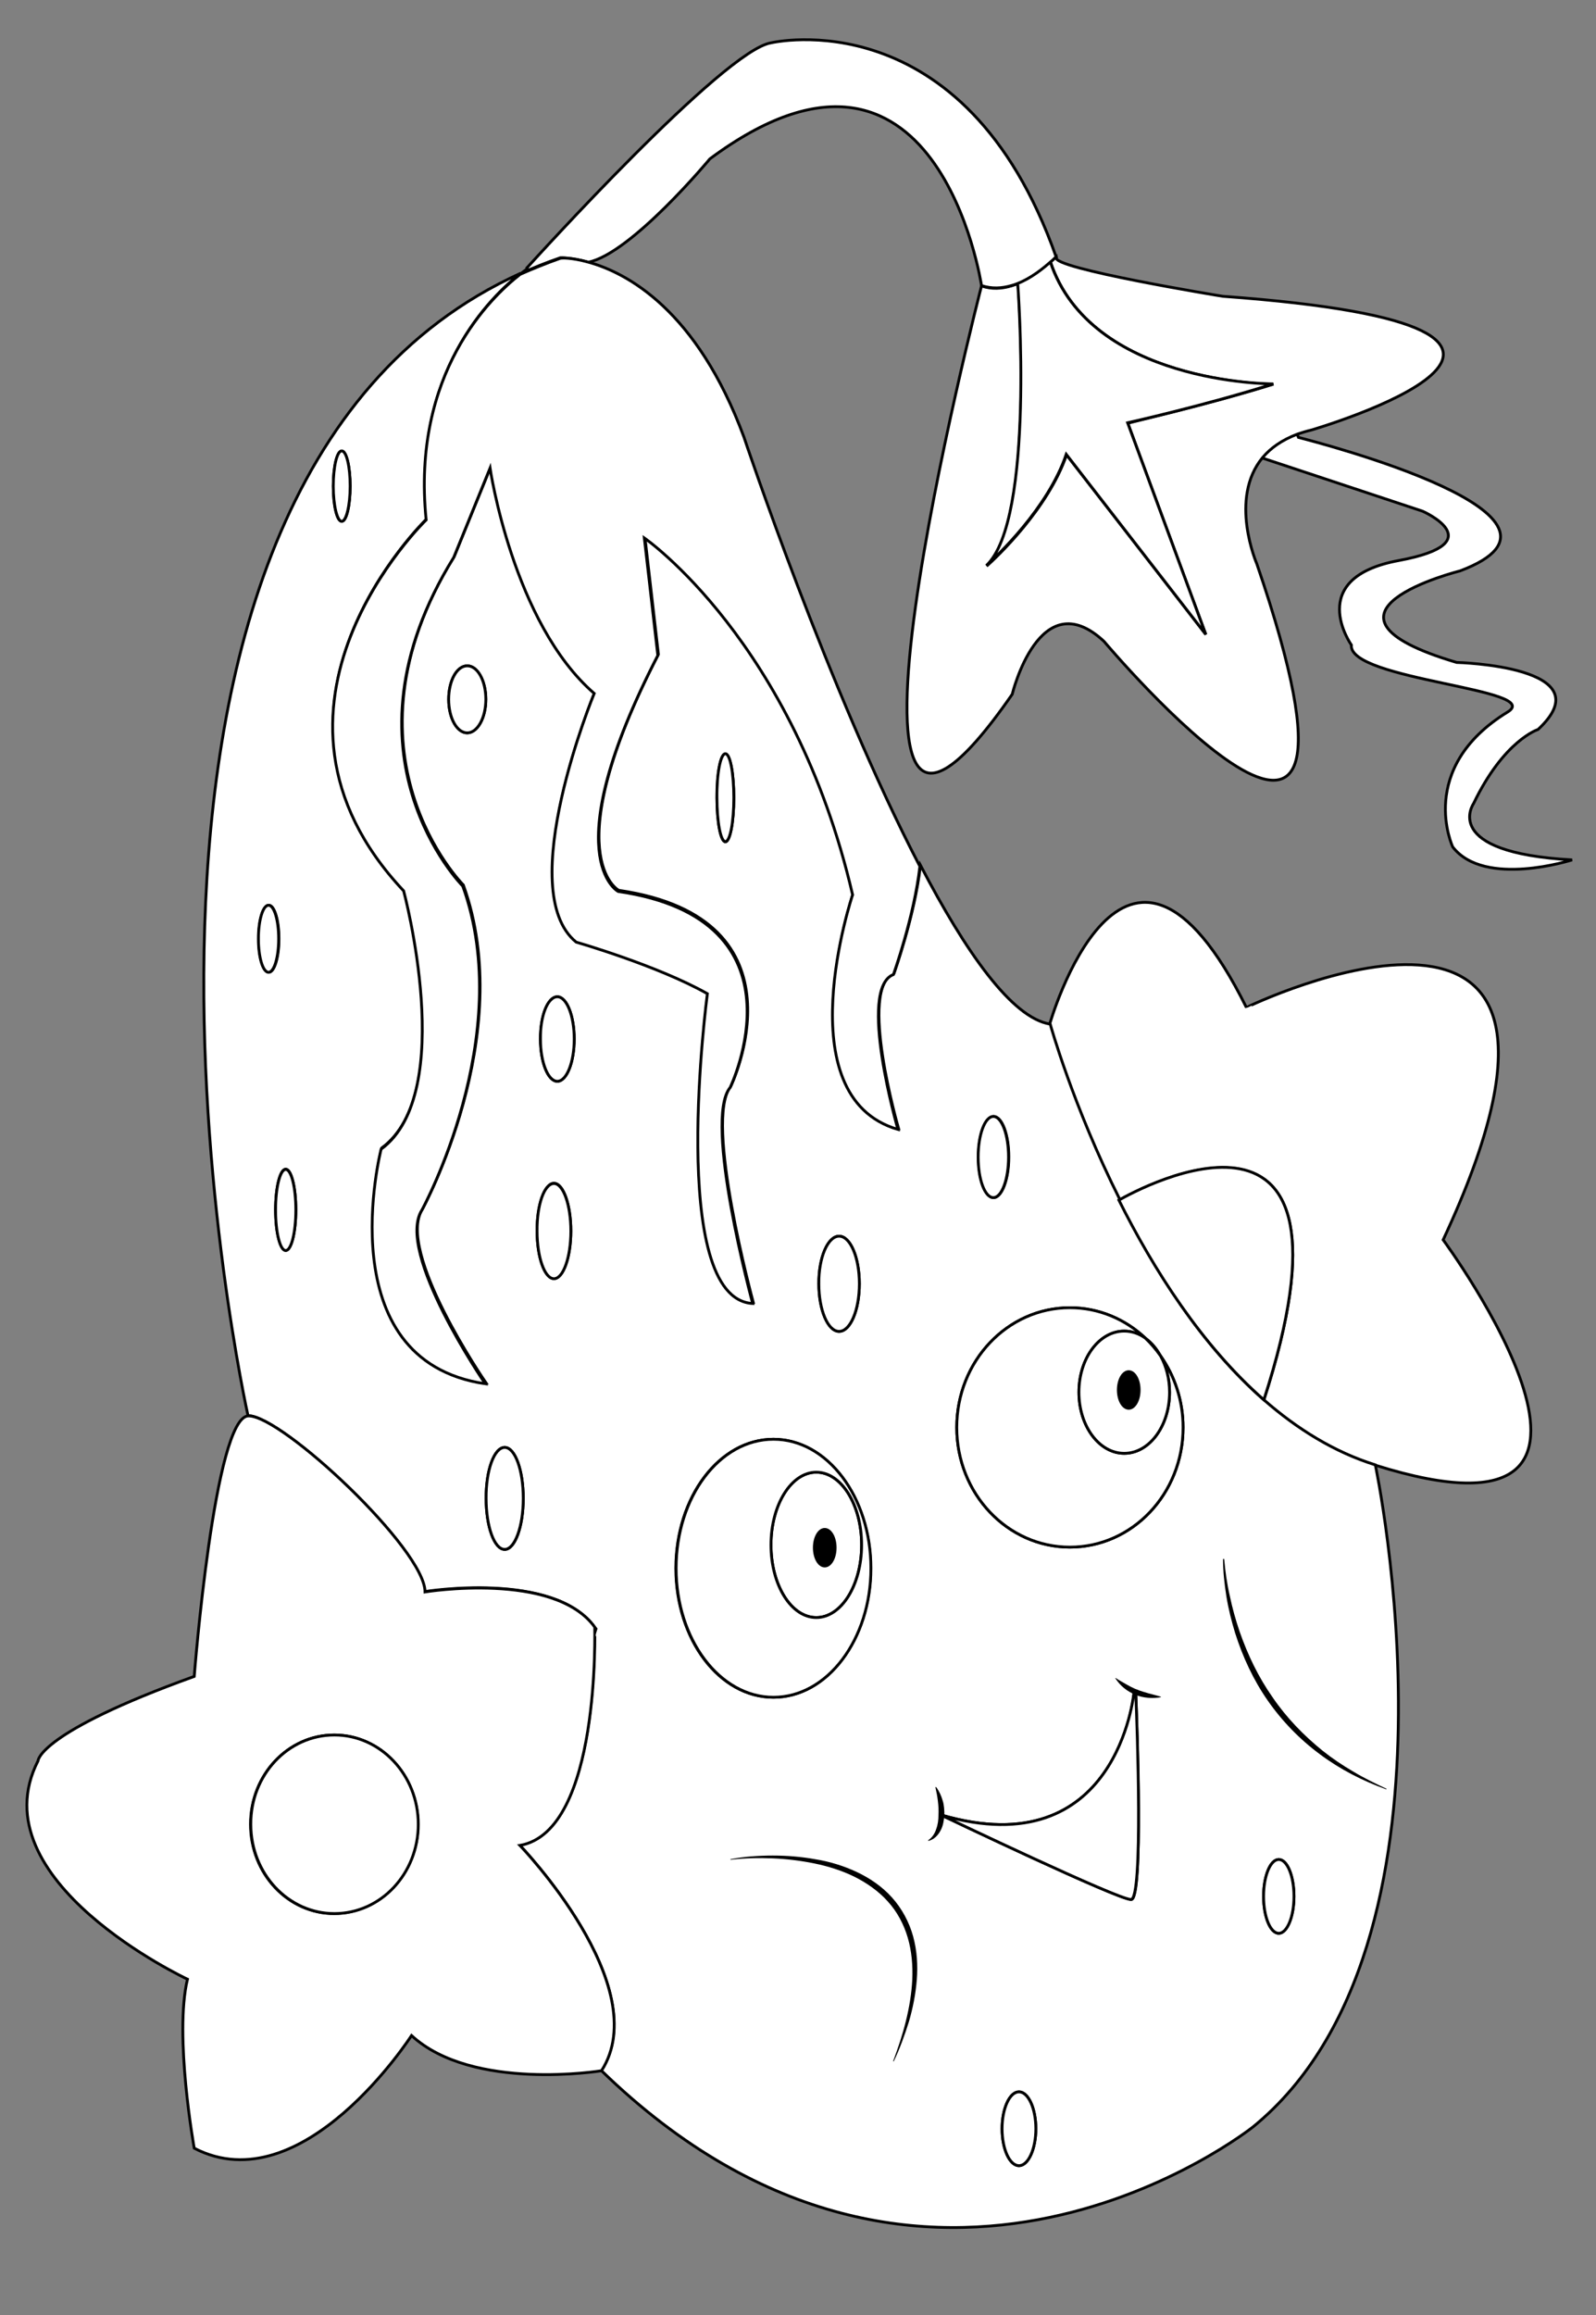 <?xml version="1.0" encoding="utf-8"?>
<!-- Generator: Adobe Illustrator 15.0.0, SVG Export Plug-In . SVG Version: 6.00 Build 0)  -->
<!DOCTYPE svg PUBLIC "-//W3C//DTD SVG 1.1//EN" "http://www.w3.org/Graphics/SVG/1.1/DTD/svg11.dtd">
<svg version="1.1" id="layer_x5F_www.ABC-color.com"
	 xmlns="http://www.w3.org/2000/svg" xmlns:xlink="http://www.w3.org/1999/xlink" x="0px" y="0px" width="567px" height="822px"
	 viewBox="0 0 567 822" enable-background="new 0 0 567 822" xml:space="preserve">
<rect x="0" y="0" width="567" height="822" fill="#808080" stroke="none"/>
<path fill="#FFFFFF" stroke="#000000" d="M461.3,155.3c7.7,2,108.5,28.1,57.399,47.4c0,0-60.3,15-1.199,32.5
	c0,0,53.1,1.3,28.899,23.8c0,0-12.101,3.8-22.899,26.3c0,0-12.101,17.4,35,20c0,0-31.101,10-42.4-4.6c0,0-13.101-27.9,19.5-47.9
	c13.4-8.2-56.699-11.3-55.5-23.8c0,0-16.899-23.8,16.899-30c33.801-6.3,8.4-17.5,8.4-17.5l-56.7-18.8l-0.3-0.3
	c2.8-3.4,6.8-6.3,12.399-8.3L461.3,155.3z"/>
<path fill="#FFFFFF" stroke="#000000" d="M512.699,440.2c0,0,84.101,114-24.101,80c-14.699-4.602-27.899-12.8-39.6-23.102
	c38.699-119.8-44-75.198-51.5-70.898c-16.7-33.3-24.7-62.2-24.7-62.2s26.5-93.8,70-6.3C442.8,357.6,582.699,290.1,512.699,440.2z"/>
<path id="ABC-color.com" fill="#FFFFFF" stroke="#000000" d="M449,497c11.8,10.3,24.899,18.5,39.6,23.1c0,0,36.2,170-43.399,235
	c0,0-115.8,92.5-231.6-20c19.3-30-29-80-29-80c29-5,26.5-77.5,26.5-77.5c-14.5-20-60.3-12.5-60.3-12.5c0-15-50.6-62.5-62.7-62.5
	c0,0-73.3-328.5,96.9-405.6c-10.3,8-38.7,35.2-33.4,87.2c0,0-69.2,66.7-8,131.7c0,0,19.3,71.7-8,91.7c0,0-19.3,75,37,83.301
	c0,0-32.2-46.7-22.5-61.7c0,0,33.8-61.7,14.5-115c0,0-46.6-46.7-3.2-116.7l12.9-31.7c0,0,8,55,37,80c0,0-28.9,70-6.4,88.3
	c0,0,28.9,8.3,46.601,18.3c0,0-14.5,108.3,16.1,110c0,0-17.7-65-8-76.7c0,0,28.9-59.6-39.8-69.6c0,0-22.9-12.1,14.1-83.8l-4.8-41.7
	c0,0,53.101,36.7,74,126.7c0,0-24.101,71.7,16.1,83.3c0,0-14.5-50-1.601-55c0,0,7.4-20.6,9.4-38.4c16,30.7,32.5,54.3,46.1,56.4
	c0,0,8,28.9,24.7,62.2C409.8,450.7,426.9,477.6,449,497z M403.5,601.2h-0.6c0,0-5.899,61.5-68.5,43.2l0,0l0,0
	c1.899,0.898,62.8,30,67.5,30C406.199,674.3,403.9,612.6,403.5,601.2z M459.699,673.3c0-7.3-2.399-13.1-5.399-13.1
	s-5.399,5.898-5.399,13.1s2.399,13.102,5.399,13.102C457.199,686.4,459.699,680.5,459.699,673.3z M420.3,506.8
	c0-9.5-3-18.3-8-25.398C410.9,478.8,409,476.6,406.9,475.1c-7.101-6.698-16.5-10.8-26.801-10.8c-22.199,0-40.199,19-40.199,42.5
	s18,42.5,40.199,42.5C402.3,549.3,420.3,530.3,420.3,506.8z M368,755.8c0-7.3-2.7-13.1-6-13.1c-3.301,0-6,5.898-6,13.1
	s2.699,13.102,6,13.102C365.3,768.9,368,763,368,755.8z M358.4,410.8c0-7.899-2.399-14.399-5.399-14.399s-5.4,6.5-5.4,14.399
	c0,7.9,2.4,14.4,5.4,14.4C355.9,425.2,358.4,418.7,358.4,410.8z M305.3,455.8c0-9.3-3.2-16.898-7.2-16.898s-7.199,7.6-7.199,16.898
	s3.3,16.9,7.199,16.9C302.1,472.7,305.3,465.1,305.3,455.8z M309.3,556.8c0-25.3-15.5-45.8-34.6-45.8
	c-19.101,0-34.601,20.5-34.601,45.8s15.5,45.8,34.601,45.8C293.8,602.7,309.3,582.1,309.3,556.8z M260.7,283.3
	c0-8.6-1.301-15.6-3-15.6c-1.7,0-3,7-3,15.6c0,8.6,1.399,15.6,3,15.6C259.3,298.9,260.7,291.9,260.7,283.3z M204,368.9
	c0-8.3-2.7-15-6-15s-6,6.7-6,15c0,8.3,2.7,15,6,15S204,377.2,204,368.9z M202.8,437c0-9.3-2.7-16.9-6-16.9c-3.3,0-6,7.602-6,16.9
	s2.7,16.9,6,16.9C200.1,453.9,202.8,446.3,202.8,437z M185.9,532c0-10-3-18.1-6.6-18.1c-3.7,0-6.6,8.1-6.6,18.1s3,18.1,6.6,18.1
	C182.9,550.2,185.9,542,185.9,532z M172.6,248.3c0-6.6-3-11.9-6.6-11.9c-3.7,0-6.601,5.3-6.601,11.9c0,6.6,3,11.9,6.601,11.9
	C169.7,260.1,172.6,254.8,172.6,248.3z M124.4,172.6c0-6.9-1.399-12.5-3-12.5c-1.6,0-3,5.6-3,12.5s1.301,12.5,3,12.5
	C123.1,185.1,124.4,179.6,124.4,172.6z M105.1,429.5c0-7.9-1.6-14.4-3.6-14.4s-3.601,6.4-3.601,14.4c0,7.9,1.601,14.4,3.601,14.4
	S105.1,437.5,105.1,429.5z M99.1,333.3c0-6.6-1.6-11.9-3.6-11.9s-3.601,5.3-3.601,11.9c0,6.6,1.601,11.9,3.601,11.9
	S99.1,339.8,99.1,333.3z"/>
<path fill="#FFFFFF" stroke="#000000" d="M452.4,136.4c-1,0-64.801-0.2-79.2-43.4c0.899-0.8,1.601-1.5,2-1.8
	c0,0.1,0.101,0.2,0.101,0.2c-2.399,3.8,59.101,13.8,59.101,13.8c155.601,11.3,31.399,47.5,31.399,47.5c-1.7,0.4-3.3,0.9-4.8,1.4
	c-5.601,2.1-9.601,5-12.4,8.3c-12.199,14.6-2.1,37.8-2.1,37.8c53.1,155-54.301,27.5-54.301,27.5
	c-22.899-21.3-32.601,18.8-32.601,18.8c-77.2,111.3-10.899-145-10.899-145c3.601,1.3,7.2,1,10.601,0c0.7-0.2,1.399-0.5,2.101-0.7
	l0.3,0.7c0,0,6.2,83.2-11.199,99.5c3.5-3.1,21.8-20.3,28.399-39.5l49.5,63.8l-27.7-75C400.6,150.1,428.3,143.9,452.4,136.4z"/>
<path fill="#FFFFFF" stroke="#000000" d="M454.3,660.2c3,0,5.399,5.898,5.399,13.1S457.3,686.4,454.3,686.4s-5.399-5.9-5.399-13.102
	S451.3,660.2,454.3,660.2z"/>
<path fill="#FFFFFF" stroke="#000000" d="M397.5,426.1c7.5-4.3,90.199-48.898,51.5,70.9C426.9,477.6,409.8,450.7,397.5,426.1z"/>
<path fill="#FFFFFF" stroke="#000000" d="M400.6,150.1l27.7,75l-49.5-63.8c-6.5,19.2-24.899,36.4-28.399,39.5
	c17.399-16.3,11.199-99.5,11.199-99.5l-0.3-0.7c5.101-2,9.3-5.5,11.8-7.7c14.4,43.3,78.2,43.4,79.2,43.4
	C428.3,143.9,400.6,150.1,400.6,150.1z"/>
<path fill="#FFFFFF" stroke="#000000" d="M412.3,481.4c5,7.1,8,15.898,8,25.398c0,23.5-18,42.5-40.2,42.5
	c-22.199,0-40.199-19-40.199-42.5s18-42.5,40.199-42.5c10.301,0,19.7,4.102,26.801,10.8c-2.2-1.6-4.801-2.5-7.5-2.5
	c-8.9,0-16.101,9.7-16.101,21.7s7.199,21.7,16.101,21.7c8.9,0,16.1-9.7,16.1-21.7C415.5,489.5,414.3,485,412.3,481.4z"/>
<path fill="#FFFFFF" stroke="#000000" d="M412.3,481.4c2,3.6,3.2,8.1,3.2,12.898c0,12-7.2,21.7-16.101,21.7
	c-8.899,0-16.101-9.7-16.101-21.7s7.2-21.7,16.101-21.7c2.699,0,5.3,0.9,7.5,2.5C408.9,477,410.699,479.1,412.3,481.4z"/>
<path fill="#FFFFFF" stroke="#000000" d="M403.5,601.2c0.5,11.5,2.699,73.2-1.7,73.2c-4.7,0-65.601-29.102-67.5-30
	c62.7,18.3,68.5-43.2,68.5-43.2H403.5z"/>
<path fill="#FFFFFF" stroke="#000000" d="M187.4,95.4l-0.199-0.3c2.1-2.3,70.199-77.5,86.8-79.9c0,0,68.6-16.2,101.199,76
	c-0.399,0.3-1,1-2,1.8c-2.5,2.2-6.699,5.7-11.8,7.7c-0.7,0.3-1.399,0.5-2.101,0.7c-3.399,1-7,1.2-10.601,0c0,0-15.699-105-96.499-45
	c0,0-27.9,33.6-43.2,36.7c-6-1.7-9.9-1.6-9.9-1.6c-4.899,1.7-9.5,3.5-14,5.6C186,96.4,186.8,95.8,187.4,95.4z"/>
<path fill="#FFFFFF" stroke="#000000" d="M362,742.7c3.3,0,6,5.898,6,13.1s-2.7,13.102-6,13.102c-3.301,0-6-5.9-6-13.102
	S358.699,742.7,362,742.7z"/>
<path fill="#FFFFFF" stroke="#000000" d="M352.9,396.4c3,0,5.399,6.5,5.399,14.399c0,7.9-2.399,14.4-5.399,14.4
	s-5.399-6.4-5.399-14.4C347.5,402.9,349.9,396.4,352.9,396.4z"/>
<path fill="#FFFFFF" stroke="#000000" d="M209.1,93.1c13.7,3.8,38.5,17,55.2,62.1c0,0,30.2,90.5,62.5,152.4
	c-2,17.8-9.399,38.4-9.399,38.4c-12.9,5,1.6,55,1.6,55c-40.2-11.7-16.102-83.3-16.102-83.3c-20.898-90-74-126.7-74-126.7l4.801,41.7
	c-37,71.7-14.101,83.8-14.101,83.8c68.7,10,39.8,69.6,39.8,69.6c-9.699,11.7,8,76.7,8,76.7c-30.5-1.7-16.1-110-16.1-110
	c-17.7-10-46.6-18.3-46.6-18.3c-22.5-18.3,6.399-88.3,6.399-88.3c-28.899-25-37-80-37-80L161.2,197.9
	c-43.4,70,3.199,116.7,3.199,116.7c19.301,53.3-14.5,115-14.5,115c-9.6,15,22.5,61.7,22.5,61.7c-56.3-8.3-37-83.3-37-83.3
	c27.301-20,8-91.7,8-91.7c-61.1-65,8-131.7,8-131.7c-5.3-52.1,23.101-79.2,33.4-87.2l0,0c4.5-2,9.2-3.9,14-5.6
	C199.2,91.5,203,91.4,209.1,93.1z"/>
<path fill="#FFFFFF" stroke="#000000" d="M298.1,438.9c4,0,7.2,7.6,7.2,16.898s-3.2,16.9-7.2,16.9s-7.199-7.602-7.199-16.9
	C290.8,446.5,294.1,438.9,298.1,438.9z"/>
<path fill="#FFFFFF" stroke="#000000" d="M290,522.7c8.898,0,16.1,11.6,16.1,25.8c0,14.3-7.199,25.8-16.1,25.8
	c-8.9,0-16.101-11.6-16.101-25.8C273.9,534.2,281.1,522.7,290,522.7z"/>
<path fill="#FFFFFF" stroke="#000000" d="M274.8,511c19.101,0,34.601,20.5,34.601,45.8s-15.5,45.8-34.601,45.8
	c-19.1,0-34.6-20.5-34.6-45.8S255.6,511,274.8,511z M306.1,548.5c0-14.3-7.199-25.8-16.1-25.8c-8.9,0-16.101,11.6-16.101,25.8
	c0,14.3,7.2,25.8,16.101,25.8C298.9,574.3,306.1,562.8,306.1,548.5z"/>
<path fill="#FFFFFF" stroke="#000000" d="M257.7,267.6c1.699,0,3,7,3,15.6c0,8.6-1.301,15.6-3,15.6c-1.7,0-3-7-3-15.6
	C254.6,274.6,256,267.6,257.7,267.6z"/>
<path id="www.ABC-color.com" fill="#FFFFFF" stroke="#000000" d="M184.7,655.2c0,0,48.199,50,29,80c0,0-45.801,7.5-67.5-12.5
	c0,0-38.601,60-77.2,40c0,0-7.2-40-2.4-60c0,0-74.8-35-53.1-77.5c0,0,0-10,55.5-30c0,0,7.2-92.5,19.3-92.5
	c12.1,0,62.7,47.5,62.7,62.5c0,0,45.8-7.5,60.3,12.5C211.2,577.7,213.6,650.2,184.7,655.2z M148.5,647.7c0-17.5-13.3-31.7-29.8-31.7
	c-16.4,0-29.7,14.2-29.7,31.7s13.3,31.7,29.7,31.7C135.2,679.3,148.5,665.1,148.5,647.7z"/>
<path fill="#FFFFFF" stroke="#000000" d="M198,353.9c3.3,0,6,6.7,6,15c0,8.3-2.7,15-6,15s-6-6.7-6-15
	C191.9,360.6,194.6,353.9,198,353.9z"/>
<path fill="#FFFFFF" stroke="#000000" d="M196.8,420.2c3.3,0,6,7.6,6,16.898c0,9.302-2.7,16.9-6,16.9c-3.3,0-6-7.6-6-16.9
	C190.7,427.7,193.4,420.2,196.8,420.2z"/>
<path fill="#FFFFFF" stroke="#000000" d="M179.3,513.9c3.7,0,6.6,8.1,6.6,18.1s-3,18.1-6.6,18.1c-3.7,0-6.6-8.1-6.6-18.1
	C172.6,522,175.6,513.9,179.3,513.9z"/>
<path fill="#FFFFFF" stroke="#000000" d="M166,236.4c3.7,0,6.6,5.3,6.6,11.9c0,6.6-3,11.9-6.6,11.9c-3.7,0-6.601-5.3-6.601-11.9
	C159.4,241.7,162.3,236.4,166,236.4z"/>
<path fill="#FFFFFF" stroke="#000000" d="M118.8,616c16.4,0,29.8,14.2,29.8,31.7s-13.3,31.7-29.8,31.7c-16.4,0-29.7-14.2-29.7-31.7
	C89,630.2,102.3,616,118.8,616z"/>
<path fill="#FFFFFF" stroke="#000000" d="M121.4,160.1c1.7,0,3,5.6,3,12.5s-1.399,12.5-3,12.5c-1.6,0-3-5.6-3-12.5
	C118.4,165.8,119.7,160.1,121.4,160.1z"/>
<path fill="#FFFFFF" stroke="#000000" d="M101.5,415.2c2,0,3.6,6.398,3.6,14.398c0,7.9-1.6,14.4-3.6,14.4s-3.601-6.4-3.601-14.4
	S99.5,415.2,101.5,415.2z"/>
<path fill="#FFFFFF" stroke="#000000" d="M95.4,321.4c2,0,3.601,5.3,3.601,11.9c0,6.6-1.601,11.9-3.601,11.9s-3.6-5.3-3.6-11.9
	C91.8,326.7,93.4,321.4,95.4,321.4z"/>
<g>
	<path d="M259.5,660.1c2.5-0.5,5-0.8,7.5-1c2.5-0.198,5-0.3,7.5-0.3c5,0,10.1,0.4,15.1,1.3c5,0.802,10,2.302,14.7,4.5
		c4.7,2.2,9.101,5.2,12.601,9.102c3.5,3.898,6.101,8.7,7.5,13.8s1.699,10.3,1.3,15.4C325.3,708,324.3,713,322.9,717.8
		c-1.5,4.8-3.2,9.5-5.399,14.102l-0.2-0.102c3.5-9.3,6.3-19,6.8-29c0.2-5-0.199-10-1.6-14.8s-3.801-9.3-7.101-12.9
		c-3.301-3.698-7.5-6.6-11.899-8.8c-4.5-2.2-9.3-3.7-14.2-4.7s-9.9-1.6-14.8-1.8c-5-0.2-10-0.1-15,0.5L259.5,660.1L259.5,660.1z"/>
</g>
<g>
	<path d="M434.9,553.5c0.399,4.4,1,8.8,2,13.1c0.899,4.302,2.101,8.602,3.5,12.7c2.899,8.3,6.699,16.2,11.699,23.3
		c4.9,7.2,11,13.5,17.801,19c3.399,2.7,7.101,5.2,10.899,7.4c3.8,2.3,7.8,4.2,11.8,6.1l-0.101,0.2c-8.399-3-16.399-7.1-23.5-12.398
		c-7.199-5.302-13.5-11.802-18.6-19.102c-5.101-7.3-8.9-15.5-11.601-24c-1.301-4.3-2.399-8.6-3.101-13c-0.7-4.398-1.2-8.8-1.2-13.3
		H434.9z"/>
</g>
<g>
	<path d="M396.4,595.8c1.399,0.9,2.699,1.602,3.899,2.3c0.601,0.302,1.2,0.7,1.899,1c0.601,0.302,1.2,0.602,1.899,0.802
		c0.601,0.3,1.301,0.5,1.899,0.698c0.601,0.2,1.301,0.4,2,0.602c1.4,0.398,2.801,0.7,4.4,1.2v0.198c-3,0.5-6.2,0.302-9.101-0.898
		c-1.399-0.602-2.801-1.4-4-2.4c-1.2-1-2.2-2.1-3.101-3.5L396.4,595.8L396.4,595.8z"/>
</g>
<g>
	<path d="M332.6,634.5c1.101,1.5,1.801,3.1,2.301,4.8c0.3,0.9,0.399,1.7,0.5,2.602c0.101,0.898,0.101,1.8,0.101,2.698
		c-0.101,0.9-0.2,1.802-0.4,2.7c-0.199,0.9-0.5,1.8-1,2.7c-0.899,1.7-2.399,3.2-4.3,3.6l-0.101-0.198c1.399-0.9,2.399-2.4,2.899-4
		c0.601-1.602,0.801-3.302,0.801-4.9c0.101-1.7,0-3.4-0.2-5c-0.2-1.7-0.5-3.3-0.899-5L332.6,634.5L332.6,634.5z"/>
</g>
<ellipse stroke="#000000" cx="293" cy="549.5" rx="3.7" ry="6.5"/>
<ellipse stroke="#000000" cx="401" cy="493.5" rx="3.699" ry="6.5"/>
</svg>
